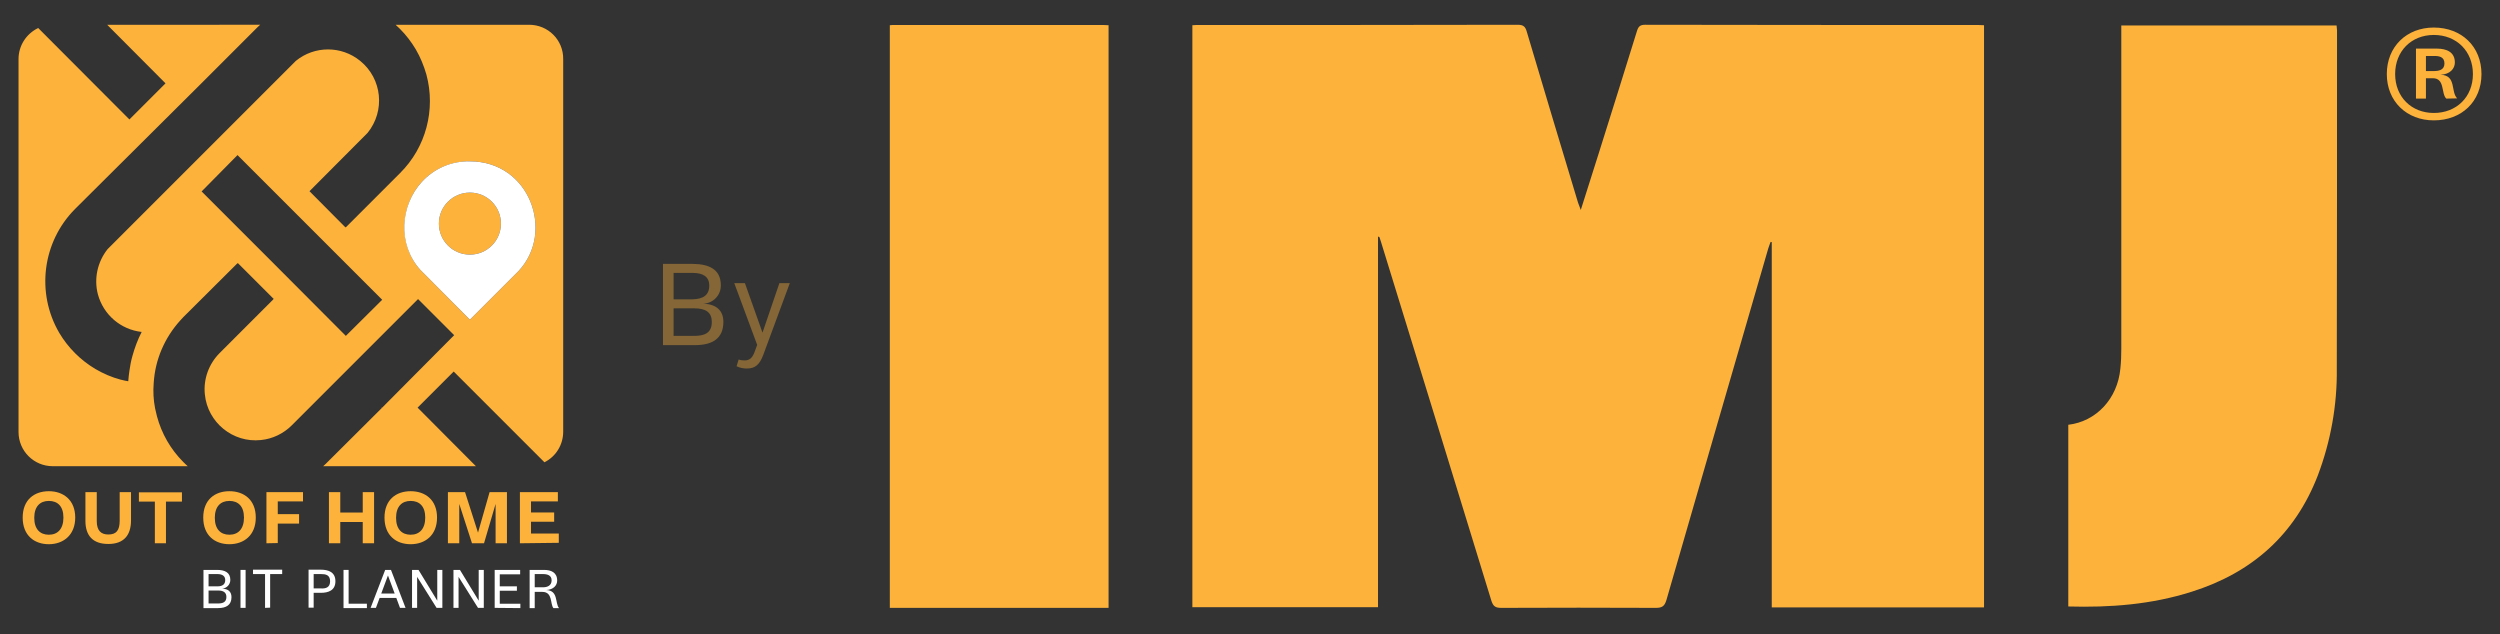 <?xml version="1.0" encoding="utf-8"?>
<!-- Generator: Adobe Illustrator 25.4.1, SVG Export Plug-In . SVG Version: 6.00 Build 0)  -->
<svg version="1.1" id="Capa_1" xmlns="http://www.w3.org/2000/svg" xmlns:xlink="http://www.w3.org/1999/xlink" x="0px" y="0px"
	 viewBox="0 0 1080 274" style="enable-background:new 0 0 1080 274;" xml:space="preserve">
<rect x="0" y="0" width="1080" height="274" fill="#333333" stroke="none"/>
<style type="text/css">
	.st0{fill:#FCB23B;}
	.st1{fill:#FFFFFF;}
	.st2{opacity:0.4;}
</style>
<path class="st0" d="M216.4,96.6c0,7.4-6,13.4-13.4,13.4c-7.4,0-13.4-6-13.4-13.4c0-7.4,6-13.4,13.4-13.4
	C210.4,83.2,216.4,89.2,216.4,96.6C216.4,96.6,216.4,96.6,216.4,96.6z"/>
<path class="st0" d="M149.6,98l-0.3,0.3l-0.2-0.2L149.6,98z"/>
<path class="st0" d="M118.2,113.8H118c0,0,0-0.1,0-0.2L118.2,113.8z"/>
<path class="st0" d="M165.1,176.1l-0.2,0.2c0-0.1,0-0.2,0-0.3L165.1,176.1z"/>
<rect x="118.1" y="113.6" class="st0" width="0" height="0.2"/>
<path class="st0" d="M118.2,129.3l-0.2,0.2v-0.4L118.2,129.3z"/>
<path class="st0" d="M102.7,113.8h-0.3l0.2-0.2L102.7,113.8z"/>
<path class="st0" d="M228.6,10.7h-57.7c0.6,0.6,1.3,1.2,1.9,1.8c2.6,2.6,4.9,5.6,6.8,8.8c2,3.4,3.5,7.1,4.6,10.9
	c4.1,15.2-0.2,31.5-11.4,42.6L149.6,98l-0.3,0.3l-15.6-15.7l25.1-25.2c7.7-9.5,6.3-23.4-3.2-31.1c-8.1-6.6-19.7-6.6-27.8,0
	l-81.3,81.3c-4.4,5.5-6,12.8-4.2,19.6c2.4,8.8,9.9,15.2,18.9,16.2c-1.7,3.3-3,6.8-4,10.4c-0.6,2.1-1,4.3-1.3,6.4
	c-0.2,1.5-0.4,3-0.5,4.5c-1.1-0.2-2.2-0.4-3.3-0.7c-3.8-1-7.5-2.6-10.9-4.6c-6.4-3.8-11.8-9.2-15.6-15.6
	c-10.1-17.3-7.3-39.3,6.8-53.5L87,36l0.3-0.3l23.2-23.2c0.6-0.6,1.2-1.2,1.9-1.8H46.3L71.5,36L55.9,51.6L16.5,12.1
	C11.3,14.6,8,19.8,8,25.5v161.1c0,8.2,6.6,14.8,14.8,14.8h58.3c-0.7-0.6-1.3-1.2-1.9-1.8c-5.5-5.5-9.4-12.3-11.4-19.8
	c-0.3-1.1-0.5-2.2-0.8-3.4c-0.7-3.6-0.9-7.2-0.6-10.9c0.6-10.1,4.7-19.6,11.5-27.1l1.3-1.4l23.3-23.2l0.2-0.2l0.1,0.1l15.3,15.3
	l0.2,0.1l-23.4,23.4c-4.7,4.7-7.1,11.3-6.4,17.9c1.2,12.1,12.1,21,24.2,19.7c5.1-0.5,9.8-2.8,13.4-6.4l54.5-54.5l15.6,15.6
	L165,176.2l-0.2,0.2l-23.3,23.2c-0.6,0.6-1.2,1.2-1.9,1.8h66l-25.2-25.3l15.6-15.6l39.2,39.2c5-2.5,8.1-7.6,8.1-13.2v-161
	C243.4,17.3,236.8,10.7,228.6,10.7z M149.4,145.1l-31.2-31.3l0,0h-0.1c0,0,0-0.1,0-0.1l-31-31L102.6,67l62.5,62.5L149.4,145.1z
	 M224,117.1l-21,21l-21.5-21.6c-9.8-11.1-8.5-27.8,0.7-37.9c5.3-5.8,12.9-9,20.8-8.9C228.9,69.7,239.8,100.3,224,117.1L224,117.1z"
	/>
<path class="st0" d="M9.8,223.6c0-7.7,5-11.4,11.3-11.4s11.4,3.8,11.4,11.4s-5.2,11.5-11.4,11.5S9.8,231.4,9.8,223.6z M27.4,223.6
	c0-4.9-2.5-7.2-6.3-7.2s-6.3,2.4-6.3,7.3s2.5,7.3,6.3,7.3S27.4,228.5,27.4,223.6L27.4,223.6z"/>
<path class="st0" d="M36.9,225v-12.4h4.9v12.5c0,4.2,1.9,5.8,5,5.8c3.4,0,4.9-1.7,4.9-6v-12.3h4.9v12.2c0,6.4-3.1,10.2-9.8,10.2
	S36.9,231.4,36.9,225z"/>
<path class="st0" d="M66.9,234.7v-18H60v-4h18.6v4h-6.9v18H66.9z"/>
<path class="st0" d="M87.8,223.6c0-7.7,5-11.4,11.3-11.4s11.4,3.7,11.4,11.4s-5.2,11.5-11.4,11.5S87.8,231.4,87.8,223.6z
	 M105.4,223.6c0-4.9-2.5-7.2-6.3-7.2s-6.3,2.4-6.3,7.3s2.5,7.3,6.3,7.3S105.4,228.5,105.4,223.6L105.4,223.6z"/>
<path class="st0" d="M115.1,234.7v-22.1h15.8v4H120v5.5h9.2v4.1H120v8.4L115.1,234.7z"/>
<path class="st0" d="M156.7,234.7v-9.2H147v9.2h-4.9v-22.1h4.9v8.8h9.7v-8.8h4.9v22.1H156.7z"/>
<path class="st0" d="M166.1,223.6c0-7.7,5-11.4,11.3-11.4s11.4,3.7,11.4,11.4s-5.2,11.5-11.4,11.5S166.1,231.4,166.1,223.6z
	 M183.7,223.6c0-4.9-2.5-7.2-6.3-7.2s-6.3,2.4-6.3,7.3s2.5,7.3,6.3,7.3S183.7,228.5,183.7,223.6L183.7,223.6z"/>
<path class="st0" d="M214.1,234.7v-17l-5,17h-5.2l-5.5-17v17h-4.9v-22.1h7.4l5.6,17.5l5-17.5h7.5v22.1H214.1z"/>
<path class="st0" d="M224.6,234.7v-22.1H241v4h-11.6v4.8h10v4h-10v5.1h12v4L224.6,234.7z"/>
<path class="st1" d="M203,69.7c-7.9-0.2-15.5,3.1-20.8,8.9c-9.3,10.2-10.6,26.8-0.7,37.9l21.5,21.6l21-21
	C239.8,100.3,228.9,69.7,203,69.7z M203,110c-7.4,0-13.4-6-13.4-13.4c0-7.4,6-13.4,13.4-13.4c7.4,0,13.4,6,13.4,13.4
	S210.4,110,203,110C203,110,203,110,203,110z"/>
<path class="st1" d="M87.9,262.6v-16.4h5.9c3.3,0,5.7,1.1,5.7,4.3c0,2-1.5,3.6-3.5,3.8c2.6,0.1,4,1.3,4,3.7c0,3.3-2.2,4.7-5.8,4.7
	H87.9z M97.3,250.6c0-1.8-1.3-2.6-3.4-2.6h-3.8v5.3H94C96,253.3,97.3,252.5,97.3,250.6z M97.8,257.9c0-1.9-1.2-2.8-3.6-2.8h-4.1v5.6
	h4.1C96.3,260.7,97.8,260.1,97.8,257.9z"/>
<path class="st1" d="M103.9,262.6v-16.4h2.2v16.4H103.9z"/>
<path class="st1" d="M114.5,262.6V248h-5.2v-1.9h12.6v1.9h-5.2v14.5L114.5,262.6z"/>
<path class="st1" d="M135.5,256.1v6.4h-2.2v-16.4h5.3c3.2,0,6.3,1,6.3,5s-3.1,5-6.3,5L135.5,256.1z M142.6,251.1
	c0-2.8-2-3.1-3.9-3.1h-3.2v6.2h3.2C140.6,254.3,142.6,253.9,142.6,251.1L142.6,251.1z"/>
<path class="st1" d="M148.4,262.6v-16.4h2.2v14.6h7.9v1.9H148.4z"/>
<path class="st1" d="M171.2,258.3H164l-1.6,4.3h-2.3l6.3-16.4h2.5l6.3,16.4h-2.4L171.2,258.3z M164.7,256.4h5.8l-2.9-7.8
	L164.7,256.4z"/>
<path class="st1" d="M188.6,262.6l-8.4-13.4v13.4H178v-16.4h2.8l8.1,13.3v-13.3h2.2v16.4H188.6z"/>
<path class="st1" d="M206.5,262.6l-8.4-13.4v13.4h-2.2v-16.4h2.8l8.1,13.3v-13.3h2.2v16.4H206.5z"/>
<path class="st1" d="M213.7,262.6v-16.4h11v1.9h-8.8v5.2h7.4v1.9h-7.4v5.6h8.9v1.9L213.7,262.6z"/>
<path class="st1" d="M228.8,262.6v-16.4h6.2c3.1,0,5.7,1.1,5.7,4.6c0,2.1-1.6,3.9-4.7,4.1c5.3,0.2,3.7,5.7,5.5,7.8h-2.4
	c-1.5-1.6-0.2-7-4.8-7H231v7H228.8z M238.3,250.7c0-2.2-1.9-2.7-3.7-2.7H231v5.7h3.7C236.4,253.7,238.3,253,238.3,250.7L238.3,250.7
	z"/>
<path class="st0" d="M1031.1,32c0-11.9,8.6-20.1,20.3-20.1c12,0,20.6,8.2,20.6,20.1s-8.6,20-20.6,20
	C1039.7,52,1031.1,43.8,1031.1,32z M1068.3,32c0-9.9-7.1-16.9-16.9-16.9c-9.7,0-16.7,7-16.7,16.9s7.1,16.8,16.7,16.8
	C1061.2,48.8,1068.3,41.9,1068.3,32L1068.3,32z M1056.8,42.6c-2.3-2.1-0.5-8.8-5.8-8.8h-3v8.8h-4.3V21h9c4.1,0,7.8,1.4,7.8,6
	c0,2.6-2,5.1-6.2,5.3c7,0.2,4.3,7.3,7.2,10.2L1056.8,42.6z M1051.3,24.2h-3.3v6.5h3.3c2.2,0,4.7-0.4,4.7-3.3
	S1053.6,24.1,1051.3,24.2L1051.3,24.2z"/>
<path class="st0" d="M384.4,10.9c0.6-0.1,1.3-0.1,2-0.1h90.3c0.6,0,1.3,0.1,2.2,0.1v251.7h-94.5V10.9z"/>
<path class="st0" d="M595.3,102.2v160.1h-80.2V10.9c1-0.1,2-0.1,3-0.1c45.9,0,91.8,0,137.6-0.1c2.5,0,3.3,0.9,3.9,3.1
	c7.3,24.6,14.7,49.2,22.1,73.7c0.3,0.9,0.6,1.7,1.2,3.2c2.7-8.5,5.2-16.4,7.7-24.3c5.6-17.7,11.1-35.4,16.6-53.1
	c0.6-1.9,1.4-2.6,3.5-2.6c47.9,0.1,95.9,0.1,143.8,0.1c0.8,0,1.6,0.1,2.6,0.1v251.5h-91.7V104.6l-0.5-0.1c-0.3,0.9-0.7,1.8-1,2.8
	c-14.7,50.6-29.4,101.3-44,151.9c-0.8,2.7-1.9,3.4-4.6,3.4c-22.2-0.1-44.5-0.1-66.7,0c-2.5,0-3.5-0.6-4.3-3
	c-15.9-51.8-31.8-103.6-47.8-155.4c-0.2-0.6-0.4-1.2-0.6-1.8L595.3,102.2z"/>
<path class="st0" d="M1009.4,11h-93v3.6c0,45.4,0,90.8,0,136.2c0,2.8-0.1,5.6-0.4,8.4c-1.2,13.1-10.5,22.9-22.5,24.3V262
	c18,0.5,35.9-0.8,53.4-6.4c26-8.2,44.5-24.6,54.4-50.2c5.6-14.8,8.4-30.5,8.2-46.2c0.1-48.7,0.1-97.4,0.1-146.1
	C1009.6,12.4,1009.4,11.7,1009.4,11z"/>
<g class="st2">
	<path class="st0" d="M286.4,149.1V114h12.7c7.1,0,12.3,2.3,12.3,9.2c0.1,4.3-3.3,7.8-7.5,8c5.5,0.2,8.6,2.9,8.6,7.9
		c0,7.1-4.7,10-12.3,10L286.4,149.1z M306.4,123.4c0-3.9-2.7-5.5-7.2-5.5H291v11.4h8.2C303.6,129.2,306.4,127.6,306.4,123.4
		L306.4,123.4z M307.5,139.1c0-4.1-2.5-5.9-7.6-5.9H291v11.9h8.9C304.3,145.1,307.5,143.9,307.5,139.1L307.5,139.1z"/>
	<path class="st0" d="M319.1,155.3c0.8,0.3,1.7,0.4,2.6,0.4c2,0,3.2-1,4.1-3.2l1.3-3.5l-9.9-26.7h4.6l7.6,21.4l7.3-21.4h4.5
		l-11.5,31.1c-1.6,4.2-3.5,5.8-7.1,5.8c-1.5,0-3.1-0.3-4.4-1L319.1,155.3z"/>
</g>
</svg>

